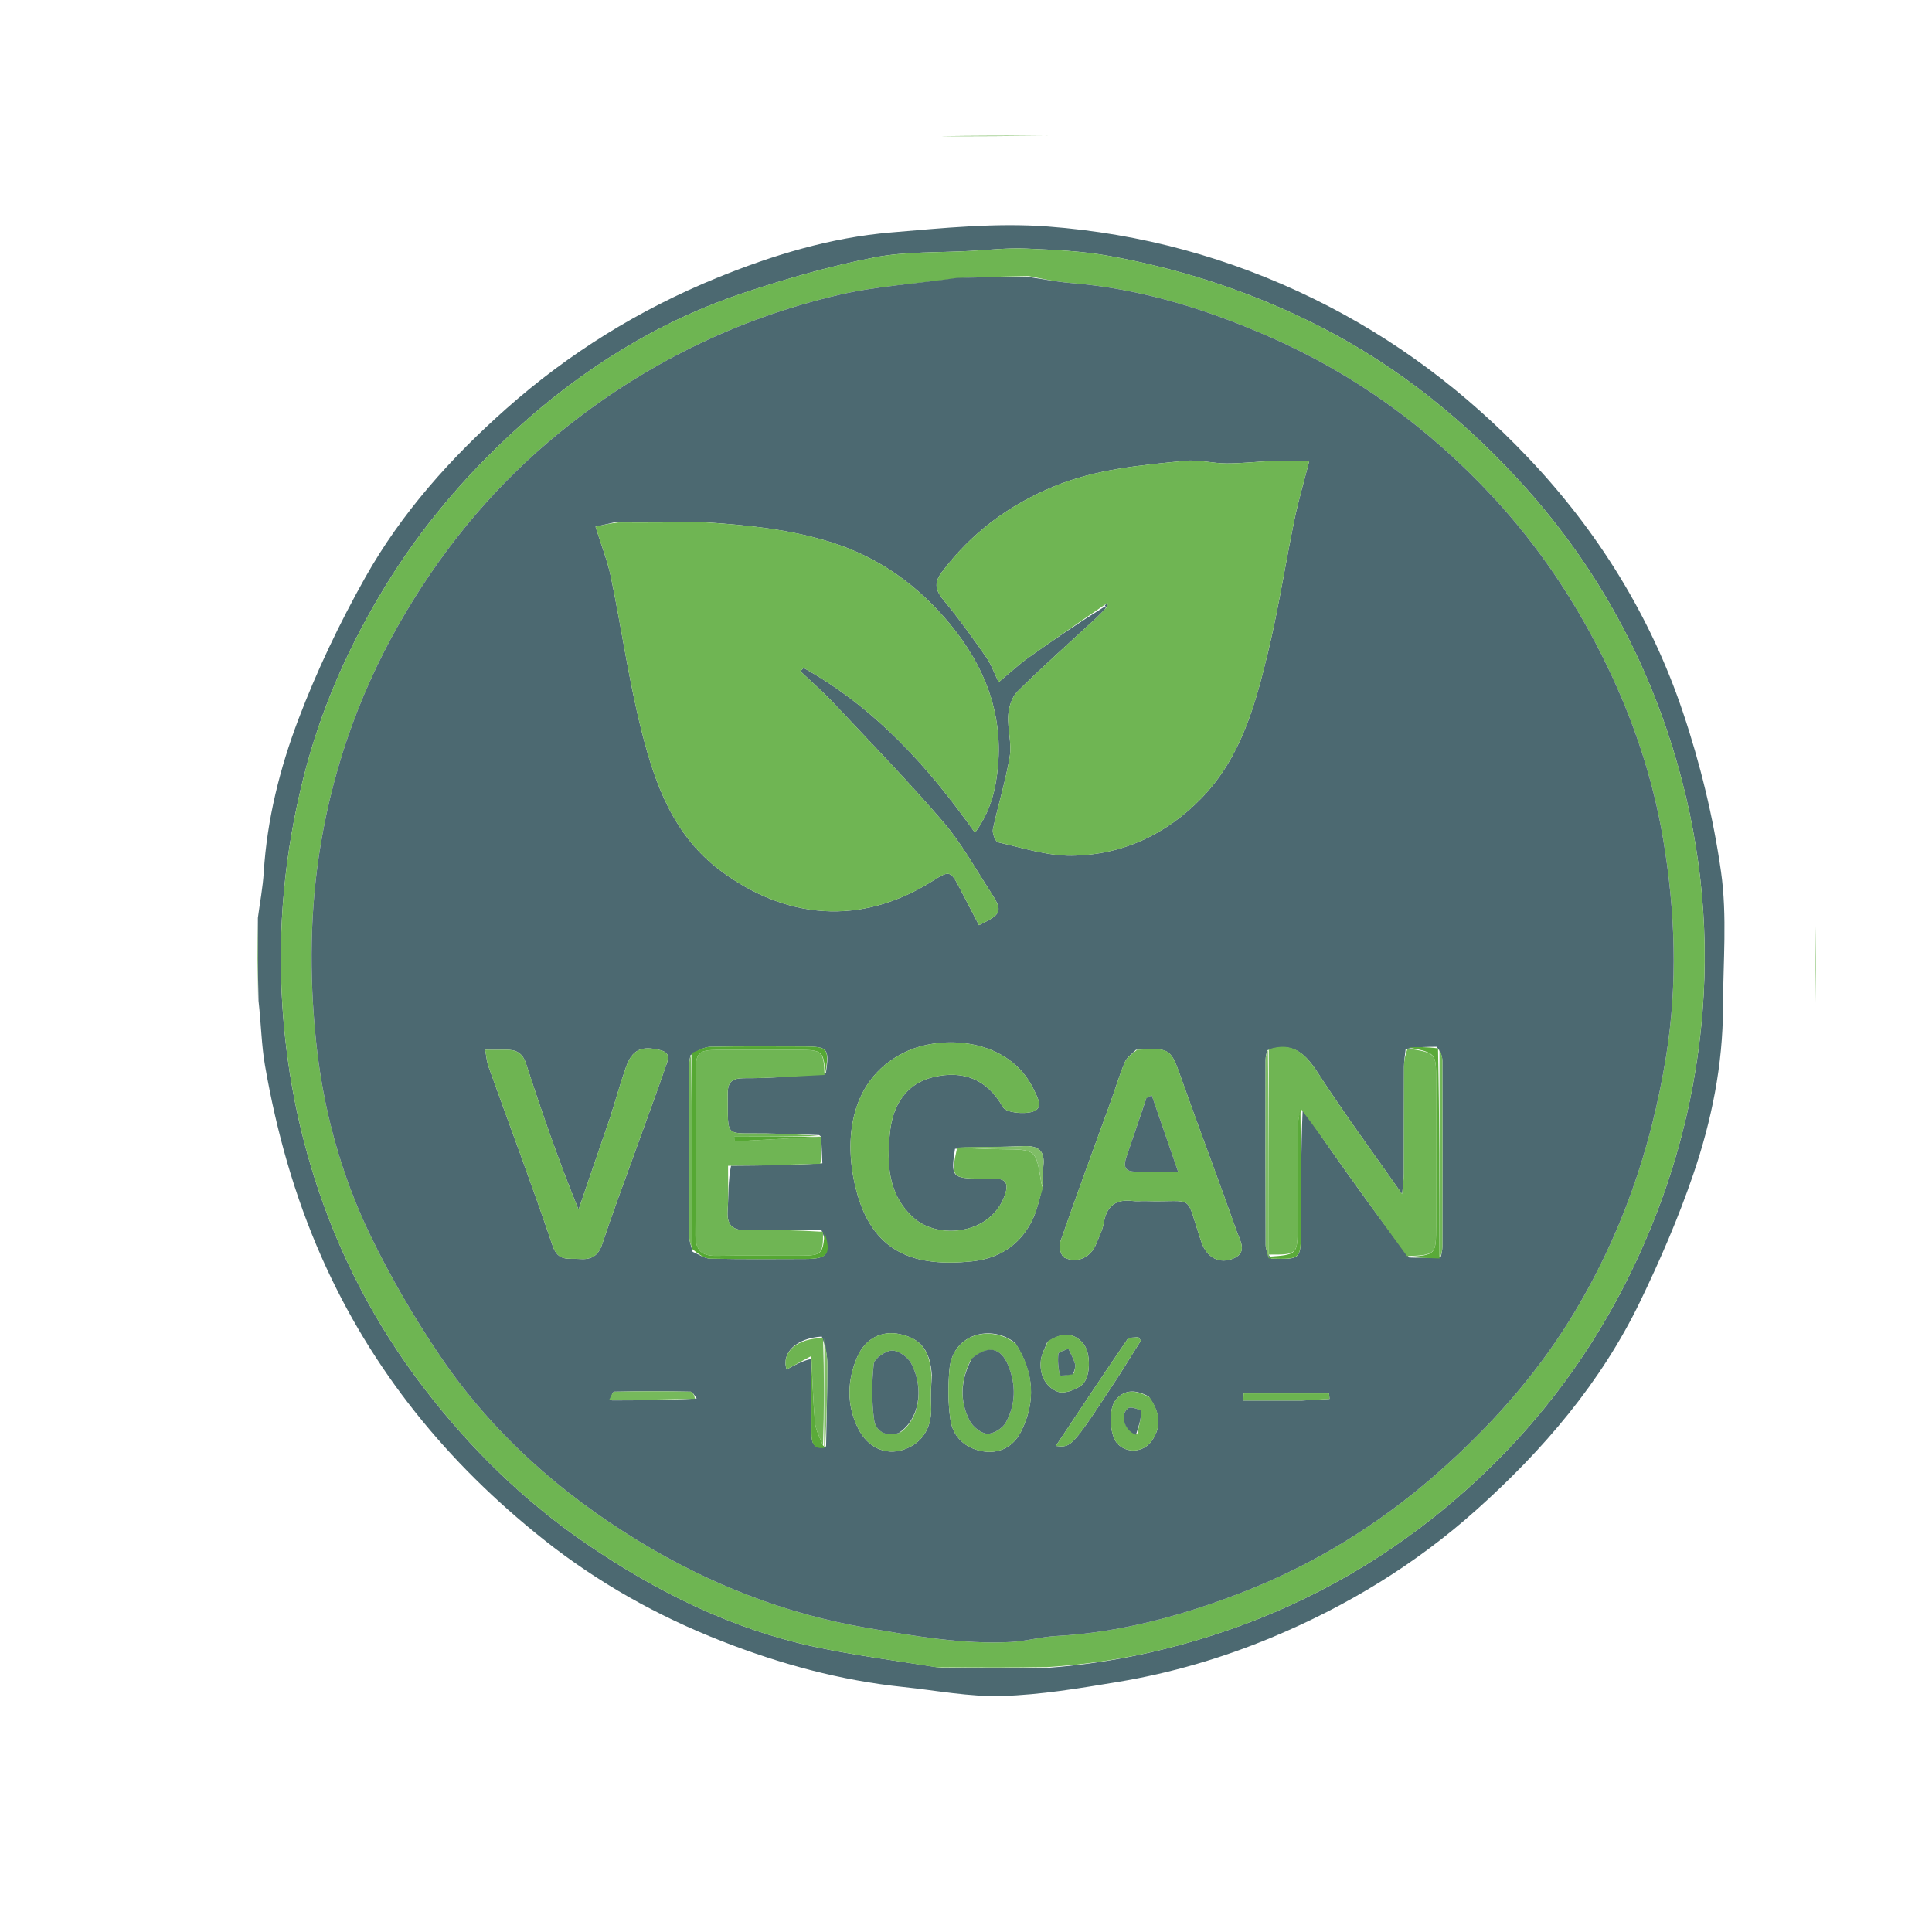 <svg version="1.1" id="Layer_1" xmlns="http://www.w3.org/2000/svg" xmlns:xlink="http://www.w3.org/1999/xlink" x="0px" y="0px"
	 width="100%" viewBox="0 0 600 600" enable-background="new 0 0 600 600" xml:space="preserve">
<path fill="#4C6971" opacity="0" stroke="none" 
	d="
M1,218 
	C1,145.333 1,73.167 1,1 
	C101,1 201,1 301,1 
	C401,1 501,1 601,1 
	C601,201 601,401 601,601 
	C401,601 201,601 1,601 
	C1,473.5 1,346 1,218 
M563.939,282.256 
	C563.631,278.795 563.246,275.339 563.03,271.872 
	C561.896,253.725 557.716,236.135 552.24,218.942 
	C546.236,200.089 538.075,182.054 527.691,165.144 
	C515.224,144.843 500.425,126.473 482.91,110.195 
	C463.771,92.406 442.573,77.829 419.056,66.54 
	C401.195,57.966 382.65,51.199 363.24,47.324 
	C350.94,44.869 338.356,43.833 324.98,42.079 
	C313.689,42.106 302.397,42.133 290.232,42.072 
	C284.61,42.509 278.886,42.419 273.388,43.492 
	C261.03,45.906 248.706,48.591 236.509,51.718 
	C213.975,57.496 193.176,67.414 173.335,79.396 
	C152.247,92.131 133.792,108.12 117.324,126.311 
	C101.996,143.242 89.051,161.929 78.957,182.498 
	C70.893,198.932 63.726,215.751 60.032,233.744 
	C56.938,248.819 53.226,263.979 52.371,279.246 
	C51.317,298.077 51.483,316.999 54.575,335.949 
	C57.97,356.747 63.371,376.812 71.236,396.18 
	C80.218,418.299 92.632,438.489 107.475,457.282 
	C133.088,489.712 164.79,514.291 202.195,531.437 
	C232.228,545.205 263.972,552.592 296.996,553.946 
	C317.132,554.771 337.248,553.562 357.015,549.653 
	C378.065,545.491 398.453,538.947 417.845,529.58 
	C449.828,514.133 477.744,493.361 501.126,466.503 
	C517.469,447.729 530.86,427.128 541.318,404.551 
	C550.655,384.392 557.009,363.305 560.772,341.486 
	C562.457,331.719 562.856,321.73 563.935,311.007 
	C563.903,301.727 563.871,292.447 563.939,282.256 
z"/>
<path fill="#6FB553" opacity="0" stroke="none" 
	d="
M325.9,42.16 
	C338.356,43.833 350.94,44.869 363.24,47.324 
	C382.65,51.199 401.195,57.966 419.056,66.54 
	C442.573,77.829 463.771,92.406 482.91,110.195 
	C500.425,126.473 515.224,144.843 527.691,165.144 
	C538.075,182.054 546.236,200.089 552.24,218.942 
	C557.716,236.135 561.896,253.725 563.03,271.872 
	C563.246,275.339 563.631,278.795 563.749,283.083 
	C563.652,293.221 563.745,302.532 563.838,311.842 
	C562.856,321.73 562.457,331.719 560.772,341.486 
	C557.009,363.305 550.655,384.392 541.318,404.551 
	C530.86,427.128 517.469,447.729 501.126,466.503 
	C477.744,493.361 449.828,514.133 417.845,529.58 
	C398.453,538.947 378.065,545.491 357.015,549.653 
	C337.248,553.562 317.132,554.771 296.996,553.946 
	C263.972,552.592 232.228,545.205 202.195,531.437 
	C164.79,514.291 133.088,489.712 107.475,457.282 
	C92.632,438.489 80.218,418.299 71.236,396.18 
	C63.371,376.812 57.97,356.747 54.575,335.949 
	C51.483,316.999 51.317,298.077 52.371,279.246 
	C53.226,263.979 56.938,248.819 60.032,233.744 
	C63.726,215.751 70.893,198.932 78.957,182.498 
	C89.051,161.929 101.996,143.242 117.324,126.311 
	C133.792,108.12 152.247,92.131 173.335,79.396 
	C193.176,67.414 213.975,57.496 236.509,51.718 
	C248.706,48.591 261.03,45.906 273.388,43.492 
	C278.886,42.419 284.61,42.509 291.048,42.25 
	C303.209,42.339 314.554,42.249 325.9,42.16 
M79.728,285.503 
	C79.845,293.977 79.961,302.451 80.539,311.609 
	C81.1,318.055 81.2,324.58 82.304,330.931 
	C85.864,351.4 91.406,371.267 99.846,390.377 
	C115.372,425.532 138.874,454.299 168.748,478.054 
	C185.587,491.445 204.174,501.872 224.252,509.71 
	C242.432,516.808 261.077,521.89 280.513,523.908 
	C290.735,524.97 300.996,527.003 311.183,526.701 
	C323.227,526.343 335.271,524.31 347.203,522.329 
	C363.598,519.607 379.505,514.956 394.881,508.557 
	C418.236,498.837 439.573,485.841 458.431,468.972 
	C479.236,450.362 497.219,429.37 509.421,404.065 
	C515.593,391.264 521.279,378.125 525.863,364.688 
	C531.551,348.014 535.055,330.72 535.085,312.944 
	C535.109,298.844 536.438,284.53 534.471,270.698 
	C532.082,253.888 528.012,237.089 522.582,220.99 
	C512.537,191.214 496.176,164.869 474.466,142.026 
	C455.197,121.75 433.262,105.18 407.996,92.8 
	C381.824,79.977 354.202,72.52 325.437,70.352 
	C309.322,69.138 292.902,70.824 276.703,72.19 
	C257.923,73.774 239.921,79.234 222.537,86.339 
	C198.534,96.148 176.727,109.635 157.272,126.884 
	C139.999,142.197 124.695,159.282 113.398,179.387 
	C105.459,193.517 98.398,208.309 92.654,223.454 
	C86.91,238.598 82.936,254.458 81.915,270.85 
	C81.619,275.608 80.712,280.329 79.728,285.503 
z"/>
<path fill="#5AAA39" opacity="1" stroke="none" 
	d="
M563.887,311.425 
	C563.745,302.532 563.652,293.221 563.699,283.539 
	C563.871,292.447 563.903,301.727 563.887,311.425 
z"/>
<path fill="#5FAD40" opacity="1" stroke="none" 
	d="
M325.44,42.119 
	C314.554,42.249 303.209,42.339 291.484,42.294 
	C302.397,42.133 313.689,42.106 325.44,42.119 
z"/>
<path fill="#4C6971" opacity="1" stroke="none" 
	d="
M80.086,285.066 
	C80.712,280.329 81.619,275.608 81.915,270.85 
	C82.936,254.458 86.91,238.598 92.654,223.454 
	C98.398,208.309 105.459,193.517 113.398,179.387 
	C124.695,159.282 139.999,142.197 157.272,126.884 
	C176.727,109.635 198.534,96.148 222.537,86.339 
	C239.921,79.234 257.923,73.774 276.703,72.19 
	C292.902,70.824 309.322,69.138 325.437,70.352 
	C354.202,72.52 381.824,79.977 407.996,92.8 
	C433.262,105.18 455.197,121.75 474.466,142.026 
	C496.176,164.869 512.537,191.214 522.582,220.99 
	C528.012,237.089 532.082,253.888 534.471,270.698 
	C536.438,284.53 535.109,298.844 535.085,312.944 
	C535.055,330.72 531.551,348.014 525.863,364.688 
	C521.279,378.125 515.593,391.264 509.421,404.065 
	C497.219,429.37 479.236,450.362 458.431,468.972 
	C439.573,485.841 418.236,498.837 394.881,508.557 
	C379.505,514.956 363.598,519.607 347.203,522.329 
	C335.271,524.31 323.227,526.343 311.183,526.701 
	C300.996,527.003 290.735,524.97 280.513,523.908 
	C261.077,521.89 242.432,516.808 224.252,509.71 
	C204.174,501.872 185.587,491.445 168.748,478.054 
	C138.874,454.299 115.372,425.532 99.846,390.377 
	C91.406,371.267 85.864,351.4 82.304,330.931 
	C81.2,324.58 81.1,318.055 80.289,310.804 
	C80.054,301.688 80.07,293.377 80.086,285.066 
M325.772,517.927 
	C342.71,516.67 359.179,513.343 375.426,508.231 
	C402.94,499.573 427.718,485.968 449.7,467.575 
	C479.299,442.81 500.927,412.248 514.76,376.013 
	C522.415,355.959 527.061,335.292 528.737,314.138 
	C530.931,286.443 527.736,258.998 519.494,232.41 
	C510.24,202.563 495.284,175.679 474.517,152.282 
	C456.044,131.469 434.753,114.089 409.813,101.361 
	C389.102,90.792 367.259,83.607 344.46,79.477 
	C336.016,77.947 327.324,77.574 318.723,77.203 
	C312.998,76.955 307.23,77.6 301.486,77.923 
	C291.45,78.488 281.21,78.053 271.434,79.969 
	C257.82,82.635 244.362,86.499 231.181,90.885 
	C204.35,99.814 180.8,114.593 159.98,133.601 
	C144.577,147.665 131.135,163.468 120.138,181.279 
	C108.542,200.058 99.643,220.071 94.264,241.424 
	C88.402,264.692 86.125,288.296 87.704,312.477 
	C88.896,330.727 92.171,348.409 97.609,365.622 
	C105.105,389.342 116.48,411.262 131.686,431.1 
	C146.042,449.828 162.701,466.154 182.187,479.474 
	C203.872,494.298 227.137,505.877 252.968,511.426 
	C265.556,514.13 278.379,515.737 291.964,517.922 
	C302.943,517.894 313.922,517.867 325.772,517.927 
z"/>
<path fill="#5AAA39" opacity="1" stroke="none" 
	d="
M79.907,285.285 
	C80.07,293.377 80.054,301.688 80.057,310.462 
	C79.961,302.451 79.845,293.977 79.907,285.285 
z"/>
<path fill="#6EB552" opacity="1" stroke="none" 
	d="
M291.096,517.84 
	C278.379,515.737 265.556,514.13 252.968,511.426 
	C227.137,505.877 203.872,494.298 182.187,479.474 
	C162.701,466.154 146.042,449.828 131.686,431.1 
	C116.48,411.262 105.105,389.342 97.609,365.622 
	C92.171,348.409 88.896,330.727 87.704,312.477 
	C86.125,288.296 88.402,264.692 94.264,241.424 
	C99.643,220.071 108.542,200.058 120.138,181.279 
	C131.135,163.468 144.577,147.665 159.98,133.601 
	C180.8,114.593 204.35,99.814 231.181,90.885 
	C244.362,86.499 257.82,82.635 271.434,79.969 
	C281.21,78.053 291.45,78.488 301.486,77.923 
	C307.23,77.6 312.998,76.955 318.723,77.203 
	C327.324,77.574 336.016,77.947 344.46,79.477 
	C367.259,83.607 389.102,90.792 409.813,101.361 
	C434.753,114.089 456.044,131.469 474.517,152.282 
	C495.284,175.679 510.24,202.563 519.494,232.41 
	C527.736,258.998 530.931,286.443 528.737,314.138 
	C527.061,335.292 522.415,355.959 514.76,376.013 
	C500.927,412.248 479.299,442.81 449.7,467.575 
	C427.718,485.968 402.94,499.573 375.426,508.231 
	C359.179,513.343 342.71,516.67 324.956,517.751 
	C313.125,517.664 302.111,517.752 291.096,517.84 
M319.514,85.737 
	C312.024,85.86 304.533,85.984 296.349,86.554 
	C284.364,88.173 272.156,88.843 260.436,91.595 
	C228.49,99.099 199.735,113.304 174.11,134.085 
	C154.598,149.91 138.764,168.74 126.034,190.143 
	C112.772,212.439 103.908,236.44 99.604,262.203 
	C96.228,282.413 96.051,302.602 98.097,322.811 
	C100.234,343.914 105.711,364.362 114.915,383.449 
	C121.227,396.537 128.624,409.24 136.783,421.27 
	C152.868,444.987 173.968,463.741 198.363,478.598 
	C220.21,491.902 243.734,501.181 269.074,505.523 
	C283.915,508.066 298.757,510.719 313.902,509.943 
	C318.632,509.701 323.304,508.328 328.036,508.071 
	C347.816,506.998 366.687,501.864 385.001,494.836 
	C407.824,486.077 428.399,473.396 446.763,457.165 
	C462.553,443.208 476.522,427.697 487.623,409.738 
	C503.187,384.559 512.713,357.288 517.423,328.001 
	C521.067,305.34 520.259,282.94 516.502,260.613 
	C513.359,241.929 507.39,223.982 499.109,206.83 
	C489.794,187.535 478.068,169.854 463.522,154.201 
	C443.745,132.92 420.629,116.096 393.895,104.448 
	C374.309,95.914 354.123,89.62 332.68,87.907 
	C328.417,87.566 324.195,86.717 319.514,85.737 
z"/>
<path fill="#61AE42" opacity="1" stroke="none" 
	d="
M291.53,517.881 
	C302.111,517.752 313.125,517.664 324.52,517.707 
	C313.922,517.867 302.943,517.894 291.53,517.881 
z"/>
<path fill="#4C6971" opacity="1" stroke="none" 
	d="
M319.954,86.102 
	C324.195,86.717 328.417,87.566 332.68,87.907 
	C354.123,89.62 374.309,95.914 393.895,104.448 
	C420.629,116.096 443.745,132.92 463.522,154.201 
	C478.068,169.854 489.794,187.535 499.109,206.83 
	C507.39,223.982 513.359,241.929 516.502,260.613 
	C520.259,282.94 521.067,305.34 517.423,328.001 
	C512.713,357.288 503.187,384.559 487.623,409.738 
	C476.522,427.697 462.553,443.208 446.763,457.165 
	C428.399,473.396 407.824,486.077 385.001,494.836 
	C366.687,501.864 347.816,506.998 328.036,508.071 
	C323.304,508.328 318.632,509.701 313.902,509.943 
	C298.757,510.719 283.915,508.066 269.074,505.523 
	C243.734,501.181 220.21,491.902 198.363,478.598 
	C173.968,463.741 152.868,444.987 136.783,421.27 
	C128.624,409.24 121.227,396.537 114.915,383.449 
	C105.711,364.362 100.234,343.914 98.097,322.811 
	C96.051,302.602 96.228,282.413 99.604,262.203 
	C103.908,236.44 112.772,212.439 126.034,190.143 
	C138.764,168.74 154.598,149.91 174.11,134.085 
	C199.735,113.304 228.49,99.099 260.436,91.595 
	C272.156,88.843 284.364,88.173 297.162,86.303 
	C305.301,86.069 312.627,86.085 319.954,86.102 
M256.545,449.188 
	C256.697,440.751 256.944,432.313 256.948,423.875 
	C256.949,420.97 256.343,418.064 255.213,415.09 
	C247.508,415.531 242.563,419.989 244.292,425.307 
	C246.88,423.894 249.421,422.507 251.98,422.038 
	C251.995,429.75 252.028,437.463 252.016,445.175 
	C252.012,447.939 252.51,450.178 256.545,449.188 
M216.367,434.312 
	C215.74,433.575 215.126,432.21 214.486,432.197 
	C206.587,432.043 198.682,432.03 190.784,432.198 
	C190.213,432.211 189.679,433.918 190.044,434.918 
	C198.691,434.891 207.339,434.865 216.367,434.312 
M394.886,390.919 
	C403.984,391.124 403.988,391.124 403.997,382.095 
	C404.01,369.443 404.017,356.791 404.56,344.522 
	C408.994,350.893 413.371,357.305 417.875,363.626 
	C424.186,372.485 430.59,381.277 437.642,390.536 
	C440.78,390.634 443.919,390.732 447.526,390.174 
	C447.674,389.194 447.948,388.214 447.949,387.234 
	C447.98,367.973 447.998,348.712 447.943,329.451 
	C447.939,328.023 447.364,326.596 446.145,325.083 
	C443.112,325.108 440.08,325.134 436.535,325.796 
	C436.354,327.6 436.023,329.403 436.015,331.207 
	C435.965,342.325 436.005,353.443 435.967,364.561 
	C435.961,366.195 435.702,367.828 435.439,370.851 
	C426.073,357.472 417.322,345.642 409.357,333.305 
	C405.478,327.298 401.595,323.319 393.509,326.193 
	C393.342,327.164 393.032,328.134 393.031,329.105 
	C393.003,348.261 392.991,367.417 393.054,386.574 
	C393.059,387.995 393.663,389.414 394.886,390.919 
M214.439,327.697 
	C214.309,328.51 214.067,329.323 214.066,330.137 
	C214.038,348.16 214.019,366.183 214.065,384.206 
	C214.068,385.474 214.593,386.741 215.097,388.762 
	C216.929,389.505 218.748,390.849 220.596,390.89 
	C230.404,391.106 240.22,391.02 250.032,390.99 
	C257.218,390.968 258.196,389.504 255.124,382.087 
	C247.534,382.056 239.937,381.828 232.355,382.068 
	C227.759,382.213 225.632,380.784 225.972,375.904 
	C226.292,371.305 226.084,366.668 227.03,362.024 
	C236.306,361.962 245.583,361.901 255.391,361.281 
	C255.277,358.516 255.163,355.751 255.009,353.019 
	C255.009,353.019 255.066,353.011 254.384,352.512 
	C248.907,352.339 243.431,352.104 237.953,352.005 
	C224.708,351.766 226.188,353.819 225.993,339.923 
	C225.939,336.064 227.221,334.822 231.245,334.841 
	C239.518,334.881 247.794,334.206 256.511,333.199 
	C257.573,325.607 257.125,325.027 249.847,325.008 
	C240.095,324.982 230.34,324.9 220.592,325.097 
	C218.673,325.135 216.779,326.331 214.439,327.697 
M296.585,356.769 
	C295.219,365.398 295.714,365.995 304.241,366.029 
	C305.74,366.034 307.24,366.08 308.738,366.058 
	C312.559,366.001 313.263,367.74 312.062,371.15 
	C307.667,383.629 291.283,384.925 283.849,378.302 
	C275.661,371.008 275.38,361.429 276.384,351.651 
	C277.252,343.196 281.448,336.452 289.952,334.47 
	C298.9,332.385 306.446,334.922 311.452,343.818 
	C312.445,345.584 317.945,346.105 320.754,345.231 
	C324.208,344.155 322.16,340.732 321.079,338.438 
	C313.493,322.347 292.521,321.095 280.825,326.86 
	C262.886,335.703 261.918,356.052 266.333,371.139 
	C271.731,389.586 284.79,393.469 301.782,391.735 
	C310.202,390.876 316.866,386.636 320.633,378.824 
	C322.123,375.735 322.805,372.257 323.932,368.037 
	C323.953,366.063 323.808,364.07 324.027,362.118 
	C324.564,357.33 322.475,355.721 317.797,355.943 
	C310.901,356.269 303.981,356.103 296.585,356.769 
M343.274,188.257 
	C343.274,188.257 343.624,188.591 343.217,189.119 
	C342.283,190.067 341.384,191.053 340.408,191.956 
	C332.243,199.514 323.921,206.912 316.001,214.717 
	C314.264,216.428 313.285,219.533 313.118,222.072 
	C312.839,226.335 314.264,230.787 313.584,234.931 
	C312.335,242.544 309.961,249.967 308.358,257.533 
	C308.095,258.775 309.135,261.405 309.977,261.594 
	C317.526,263.291 325.18,265.822 332.776,265.737 
	C348.468,265.563 362.098,259.219 373.099,247.908 
	C385.423,235.237 389.89,218.772 393.848,202.32 
	C397.098,188.809 399.192,175.024 402,161.402 
	C403.214,155.507 404.933,149.715 406.623,143.093 
	C402.413,143.093 399.128,142.985 395.852,143.118 
	C390.883,143.32 385.92,143.918 380.954,143.919 
	C376.657,143.92 372.296,142.692 368.073,143.108 
	C354.228,144.474 340.297,145.694 327.23,151.097 
	C313.286,156.863 301.605,165.547 292.479,177.694 
	C289.777,181.29 290.699,183.589 293.287,186.696 
	C297.936,192.278 302.155,198.232 306.329,204.188 
	C307.851,206.36 308.733,208.98 310.132,211.858 
	C313.702,208.895 316.367,206.389 319.321,204.288 
	C327.125,198.736 335.055,193.36 343.274,188.257 
M217,162.072 
	C208.697,162.099 200.395,162.125 191.334,162.116 
	C189.294,162.577 187.254,163.037 184.936,163.561 
	C186.678,169.165 188.666,174.116 189.732,179.257 
	C193.027,195.149 195.271,211.291 199.242,227.002 
	C203.404,243.471 209.109,259.422 223.714,270.355 
	C243.884,285.454 267.248,287.73 289.626,273.592 
	C294.894,270.264 295.201,270.287 298.211,276.142 
	C300.137,279.887 302.096,283.616 304.026,287.324 
	C311.177,283.843 311.515,282.991 307.684,277.088 
	C302.898,269.713 298.602,261.881 292.917,255.258 
	C282.03,242.574 270.358,230.561 258.909,218.367 
	C255.642,214.888 252.02,211.743 248.56,208.445 
	C248.898,208.109 249.237,207.773 249.575,207.437 
	C271.564,219.701 288.13,237.845 302.778,258.611 
	C307.752,251.879 309.307,244.94 309.939,237.838 
	C311.44,220.982 305.442,206.386 294.95,193.711 
	C285.271,182.017 273.353,173.3 258.565,168.552 
	C245.283,164.288 231.671,163.006 217,162.072 
M352.785,326.029 
	C351.613,327.272 349.984,328.32 349.358,329.795 
	C347.679,333.748 346.466,337.897 345.002,341.944 
	C339.7,356.606 334.3,371.234 329.173,385.957 
	C328.725,387.244 329.542,390.088 330.554,390.572 
	C334.589,392.499 338.779,390.468 340.423,386.321 
	C341.28,384.161 342.41,382.028 342.792,379.777 
	C343.683,374.524 346.522,372.304 351.784,372.979 
	C353.094,373.147 354.446,372.967 355.777,373.007 
	C371.698,373.481 367.758,370.069 373.137,385.808 
	C374.739,390.496 378.707,392.809 383.308,390.716 
	C387.463,388.825 385.069,385.181 384.134,382.541 
	C378.542,366.749 372.611,351.077 366.996,335.294 
	C363.507,325.489 363.667,325.432 352.785,326.029 
M189.516,346.919 
	C186.234,356.501 182.952,366.082 179.67,375.663 
	C173.478,360.44 168.279,345.445 163.375,330.355 
	C162.271,326.959 160.284,325.95 157.137,326.013 
	C155.167,326.053 153.195,326.021 150.661,326.021 
	C151.056,328.069 151.159,329.703 151.691,331.184 
	C158.351,349.751 165.308,368.216 171.624,386.898 
	C173.316,391.9 176.597,390.724 179.866,390.991 
	C183.407,391.281 185.737,390.215 186.997,386.424 
	C190.285,376.528 193.959,366.761 197.493,356.947 
	C200.58,348.37 203.74,339.818 206.74,331.211 
	C207.407,329.299 208.527,326.989 205.064,326.133 
	C199.202,324.683 196.338,325.917 194.386,331.46 
	C192.681,336.302 191.307,341.26 189.516,346.919 
M315.314,417.126 
	C308.072,411.156 295.847,414.059 294.855,425.298 
	C294.397,430.487 294.402,435.842 295.167,440.978 
	C295.966,446.336 299.844,449.802 305.18,450.713 
	C310.461,451.615 314.799,449.196 317.131,444.516 
	C321.647,435.456 321.26,426.399 315.314,417.126 
M289.39,427.171 
	C288.889,419.449 286.044,415.753 279.511,414.336 
	C274.008,413.143 268.782,415.485 266.186,421.516 
	C263.066,428.764 262.879,436.464 266.522,443.663 
	C269.573,449.692 275.109,451.993 280.483,450.237 
	C286.515,448.266 289.572,443.254 289.156,436.364 
	C288.987,433.56 289.179,430.734 289.39,427.171 
M347.573,427.082 
	C349.818,423.504 352.063,419.926 354.308,416.348 
	C354.037,415.984 353.766,415.621 353.495,415.257 
	C352.345,415.461 350.595,415.254 350.132,415.93 
	C342.727,426.745 335.486,437.673 327.895,449.043 
	C332.805,449.625 332.805,449.625 347.573,427.082 
M325.231,416.821 
	C324.546,418.678 323.478,420.49 323.252,422.401 
	C322.737,426.758 324.552,430.668 328.463,432.2 
	C330.434,432.972 333.964,431.679 335.901,430.176 
	C338.829,427.901 338.859,420.082 336.365,417.191 
	C333.232,413.559 329.496,413.896 325.231,416.821 
M356.719,433.687 
	C353.022,431.695 349.334,431.215 346.445,434.841 
	C344.17,437.696 344.641,445.506 346.839,448.119 
	C349.645,451.454 354.982,451.197 357.6,447.587 
	C360.888,443.054 360.244,438.603 356.719,433.687 
M404.404,434.956 
	C407.236,434.791 410.068,434.627 412.901,434.463 
	C412.848,433.887 412.796,433.311 412.744,432.735 
	C403.9,432.735 395.056,432.735 386.211,432.735 
	C386.187,433.475 386.163,434.215 386.138,434.956 
	C391.903,434.956 397.669,434.956 404.404,434.956 
z"/>
<path fill="#5FAD40" opacity="1" stroke="none" 
	d="
M319.734,85.92 
	C312.627,86.085 305.301,86.069 297.508,86.08 
	C304.533,85.984 312.024,85.86 319.734,85.92 
z"/>
<path fill="#6FB553" opacity="1" stroke="none" 
	d="
M217.925,162.152 
	C231.671,163.006 245.283,164.288 258.565,168.552 
	C273.353,173.3 285.271,182.017 294.95,193.711 
	C305.442,206.386 311.44,220.982 309.939,237.838 
	C309.307,244.94 307.752,251.879 302.778,258.611 
	C288.13,237.845 271.564,219.701 249.575,207.437 
	C249.237,207.773 248.898,208.109 248.56,208.445 
	C252.02,211.743 255.642,214.888 258.909,218.367 
	C270.358,230.561 282.03,242.574 292.917,255.258 
	C298.602,261.881 302.898,269.713 307.684,277.088 
	C311.515,282.991 311.177,283.843 304.026,287.324 
	C302.096,283.616 300.137,279.887 298.211,276.142 
	C295.201,270.287 294.894,270.264 289.626,273.592 
	C267.248,287.73 243.884,285.454 223.714,270.355 
	C209.109,259.422 203.404,243.471 199.242,227.002 
	C195.271,211.291 193.027,195.149 189.732,179.257 
	C188.666,174.116 186.678,169.165 184.936,163.561 
	C187.254,163.037 189.294,162.577 192.1,162.252 
	C201.219,162.309 209.572,162.231 217.925,162.152 
M246.158,205.728 
	C246.089,205.726 246.019,205.725 246.158,205.728 
z"/>
<path fill="#6FB553" opacity="1" stroke="none" 
	d="
M342.935,187.913 
	C335.055,193.36 327.125,198.736 319.321,204.288 
	C316.367,206.389 313.702,208.895 310.132,211.858 
	C308.733,208.98 307.851,206.36 306.329,204.188 
	C302.155,198.232 297.936,192.278 293.287,186.696 
	C290.699,183.589 289.777,181.29 292.479,177.694 
	C301.605,165.547 313.286,156.863 327.23,151.097 
	C340.297,145.694 354.228,144.474 368.073,143.108 
	C372.296,142.692 376.657,143.92 380.954,143.919 
	C385.92,143.918 390.883,143.32 395.852,143.118 
	C399.128,142.985 402.413,143.093 406.623,143.093 
	C404.933,149.715 403.214,155.507 402,161.402 
	C399.192,175.024 397.098,188.809 393.848,202.32 
	C389.89,218.772 385.423,235.237 373.099,247.908 
	C362.098,259.219 348.468,265.563 332.776,265.737 
	C325.18,265.822 317.526,263.291 309.977,261.594 
	C309.135,261.405 308.095,258.775 308.358,257.533 
	C309.961,249.967 312.335,242.544 313.584,234.931 
	C314.264,230.787 312.839,226.335 313.118,222.072 
	C313.285,219.533 314.264,216.428 316.001,214.717 
	C323.921,206.912 332.243,199.514 340.408,191.956 
	C341.384,191.053 342.283,190.067 343.544,188.759 
	C343.935,188.047 343.998,187.693 344.062,187.34 
	C343.686,187.531 343.31,187.722 342.935,187.913 
M346.854,185.706 
	C346.913,185.599 346.972,185.491 347.031,185.384 
	C346.941,185.431 346.851,185.477 346.854,185.706 
z"/>
<path fill="#6EB452" opacity="1" stroke="none" 
	d="
M323.854,368.956 
	C322.805,372.257 322.123,375.735 320.633,378.824 
	C316.866,386.636 310.202,390.876 301.782,391.735 
	C284.79,393.469 271.731,389.586 266.333,371.139 
	C261.918,356.052 262.886,335.703 280.825,326.86 
	C292.521,321.095 313.493,322.347 321.079,338.438 
	C322.16,340.732 324.208,344.155 320.754,345.231 
	C317.945,346.105 312.445,345.584 311.452,343.818 
	C306.446,334.922 298.9,332.385 289.952,334.47 
	C281.448,336.452 277.252,343.196 276.384,351.651 
	C275.38,361.429 275.661,371.008 283.849,378.302 
	C291.283,384.925 307.667,383.629 312.062,371.15 
	C313.263,367.74 312.559,366.001 308.738,366.058 
	C307.24,366.08 305.74,366.034 304.241,366.029 
	C295.714,365.995 295.219,365.398 297.218,356.571 
	C302.3,356.558 306.748,356.872 311.199,356.906 
	C321.724,356.988 321.72,356.935 323.334,367.044 
	C323.438,367.692 323.678,368.319 323.854,368.956 
z"/>
<path fill="#6FB553" opacity="1" stroke="none" 
	d="
M394.025,325.881 
	C401.595,323.319 405.478,327.298 409.357,333.305 
	C417.322,345.642 426.073,357.472 435.439,370.851 
	C435.702,367.828 435.961,366.195 435.967,364.561 
	C436.005,353.443 435.965,342.325 436.015,331.207 
	C436.023,329.403 436.354,327.6 437.153,325.618 
	C445.987,326.985 445.999,326.985 446.005,335.686 
	C446.015,350.644 446.017,365.602 446.004,380.56 
	C445.996,389.69 445.913,389.761 436.955,390.097 
	C430.59,381.277 424.186,372.485 417.875,363.626 
	C413.371,357.305 408.994,350.893 404.122,344.543 
	C403.459,346.355 403.052,348.146 403.041,349.94 
	C402.978,360.254 403.021,370.57 403.003,380.885 
	C402.987,389.582 402.89,389.667 394.086,389.626 
	C394.057,368.061 394.041,346.971 394.025,325.881 
z"/>
<path fill="#6EB552" opacity="1" stroke="none" 
	d="
M353.147,326.012 
	C363.667,325.432 363.507,325.489 366.996,335.294 
	C372.611,351.077 378.542,366.749 384.134,382.541 
	C385.069,385.181 387.463,388.825 383.308,390.716 
	C378.707,392.809 374.739,390.496 373.137,385.808 
	C367.758,370.069 371.698,373.481 355.777,373.007 
	C354.446,372.967 353.094,373.147 351.784,372.979 
	C346.522,372.304 343.683,374.524 342.792,379.777 
	C342.41,382.028 341.28,384.161 340.423,386.321 
	C338.779,390.468 334.589,392.499 330.554,390.572 
	C329.542,390.088 328.725,387.244 329.173,385.957 
	C334.3,371.234 339.7,356.606 345.002,341.944 
	C346.466,337.897 347.679,333.748 349.358,329.795 
	C349.984,328.32 351.613,327.272 353.147,326.012 
M355.901,341.347 
	C353.891,347.297 351.91,353.257 349.857,359.192 
	C349.031,361.581 348.909,363.686 352.123,363.838 
	C356.211,364.032 360.316,363.885 365.866,363.885 
	C362.91,355.317 360.303,347.763 357.697,340.209 
	C357.174,340.41 356.652,340.611 355.901,341.347 
z"/>
<path fill="#6EB452" opacity="1" stroke="none" 
	d="
M189.651,346.543 
	C191.307,341.26 192.681,336.302 194.386,331.46 
	C196.338,325.917 199.202,324.683 205.064,326.133 
	C208.527,326.989 207.407,329.299 206.74,331.211 
	C203.74,339.818 200.58,348.37 197.493,356.947 
	C193.959,366.761 190.285,376.528 186.997,386.424 
	C185.737,390.215 183.407,391.281 179.866,390.991 
	C176.597,390.724 173.316,391.9 171.624,386.898 
	C165.308,368.216 158.351,349.751 151.691,331.184 
	C151.159,329.703 151.056,328.069 150.661,326.021 
	C153.195,326.021 155.167,326.053 157.137,326.013 
	C160.284,325.95 162.271,326.959 163.375,330.355 
	C168.279,345.445 173.478,360.44 179.67,375.663 
	C182.952,366.082 186.234,356.501 189.651,346.543 
z"/>
<path fill="#6FB554" opacity="1" stroke="none" 
	d="
M226.109,362.048 
	C226.084,366.668 226.292,371.305 225.972,375.904 
	C225.632,380.784 227.759,382.213 232.355,382.068 
	C239.937,381.828 247.534,382.056 255.589,382.548 
	C255.671,389.326 255.152,389.914 249.047,389.959 
	C240.223,390.024 231.397,389.851 222.576,390.022 
	C217.93,390.113 215.945,388.304 215.981,383.561 
	C216.11,366.58 215.987,349.597 216.053,332.615 
	C216.074,326.916 216.983,326.093 222.908,326.043 
	C231.399,325.971 239.891,325.986 248.381,326.03 
	C255.38,326.065 255.815,326.549 256.068,333.826 
	C247.794,334.206 239.518,334.881 231.245,334.841 
	C227.221,334.822 225.939,336.064 225.993,339.923 
	C226.188,353.819 224.708,351.766 237.953,352.005 
	C243.431,352.104 248.907,352.339 254.251,352.761 
	C245.419,353.011 236.721,353.011 228.022,353.011 
	C228.036,353.492 228.05,353.974 228.064,354.455 
	C237.06,353.965 246.055,353.475 255.05,352.986 
	C255.163,355.751 255.277,358.516 254.748,361.429 
	C244.774,361.734 235.441,361.891 226.109,362.048 
z"/>
<path fill="#6DB451" opacity="1" stroke="none" 
	d="
M315.548,417.423 
	C321.26,426.399 321.647,435.456 317.131,444.516 
	C314.799,449.196 310.461,451.615 305.18,450.713 
	C299.844,449.802 295.966,446.336 295.167,440.978 
	C294.402,435.842 294.397,430.487 294.855,425.298 
	C295.847,414.059 308.072,411.156 315.548,417.423 
M301.572,422.206 
	C298.319,428.473 297.912,434.948 301.142,441.209 
	C302.112,443.09 304.663,445.149 306.593,445.257 
	C308.497,445.363 311.379,443.566 312.354,441.792 
	C315.425,436.208 315.578,430.202 313.15,424.159 
	C310.887,418.527 306.893,417.542 301.572,422.206 
z"/>
<path fill="#6EB451" opacity="1" stroke="none" 
	d="
M289.298,427.545 
	C289.179,430.734 288.987,433.56 289.156,436.364 
	C289.572,443.254 286.515,448.266 280.483,450.237 
	C275.109,451.993 269.573,449.692 266.522,443.663 
	C262.879,436.464 263.066,428.764 266.186,421.516 
	C268.782,415.485 274.008,413.143 279.511,414.336 
	C286.044,415.753 288.889,419.449 289.298,427.545 
M279.478,444.925 
	C285.369,440.974 287.174,431.49 282.995,423.43 
	C281.987,421.487 279.066,419.407 277.05,419.431 
	C275.046,419.456 271.55,421.88 271.363,423.55 
	C270.712,429.345 270.68,435.346 271.496,441.116 
	C271.934,444.204 274.892,446.407 279.478,444.925 
z"/>
<path fill="#6CB450" opacity="1" stroke="none" 
	d="
M347.369,427.382 
	C332.805,449.625 332.805,449.625 327.895,449.043 
	C335.486,437.673 342.727,426.745 350.132,415.93 
	C350.595,415.254 352.345,415.461 353.495,415.257 
	C353.766,415.621 354.037,415.984 354.308,416.348 
	C352.063,419.926 349.818,423.504 347.369,427.382 
z"/>
<path fill="#6DB450" opacity="1" stroke="none" 
	d="
M325.463,416.518 
	C329.496,413.896 333.232,413.559 336.365,417.191 
	C338.859,420.082 338.829,427.901 335.901,430.176 
	C333.964,431.679 330.434,432.972 328.463,432.2 
	C324.552,430.668 322.737,426.758 323.252,422.401 
	C323.478,420.49 324.546,418.678 325.463,416.518 
M333.53,426.474 
	C333.66,425.491 334.105,424.418 333.851,423.547 
	C333.379,421.923 332.501,420.418 331.791,418.864 
	C330.707,419.384 328.772,419.801 328.694,420.444 
	C328.427,422.632 328.681,424.927 329.135,427.098 
	C329.188,427.353 331.715,427.092 333.53,426.474 
z"/>
<path fill="#6DB451" opacity="1" stroke="none" 
	d="
M357.003,433.949 
	C360.244,438.603 360.888,443.054 357.6,447.587 
	C354.982,451.197 349.645,451.454 346.839,448.119 
	C344.641,445.506 344.17,437.696 346.445,434.841 
	C349.334,431.215 353.022,431.695 357.003,433.949 
M353.148,445.49 
	C353.662,443.076 354.313,440.672 354.491,438.233 
	C354.511,437.968 351.249,436.717 350.446,437.274 
	C347.71,439.174 349.022,444.215 353.148,445.49 
z"/>
<path fill="#55A833" opacity="1" stroke="none" 
	d="
M256.29,333.513 
	C255.815,326.549 255.38,326.065 248.381,326.03 
	C239.891,325.986 231.399,325.971 222.908,326.043 
	C216.983,326.093 216.074,326.916 216.053,332.615 
	C215.987,349.597 216.11,366.58 215.981,383.561 
	C215.945,388.304 217.93,390.113 222.576,390.022 
	C231.397,389.851 240.223,390.024 249.047,389.959 
	C255.152,389.914 255.671,389.326 256.06,382.591 
	C258.196,389.504 257.218,390.968 250.032,390.99 
	C240.22,391.02 230.404,391.106 220.596,390.89 
	C218.748,390.849 216.929,389.505 215.01,387.918 
	C214.907,367.047 214.89,347.02 214.873,326.993 
	C216.779,326.331 218.673,325.135 220.592,325.097 
	C230.34,324.9 240.095,324.982 249.847,325.008 
	C257.125,325.027 257.573,325.607 256.29,333.513 
z"/>
<path fill="#6EB451" opacity="1" stroke="none" 
	d="
M251.961,421.12 
	C249.421,422.507 246.88,423.894 244.292,425.307 
	C242.563,419.989 247.508,415.531 255.61,415.582 
	C255.978,427.073 255.949,438.071 255.598,448.9 
	C254.514,446.358 253.29,444.026 253.079,441.606 
	C252.484,434.797 252.305,427.951 251.961,421.12 
z"/>
<path fill="#6CB450" opacity="1" stroke="none" 
	d="
M403.919,434.956 
	C397.669,434.956 391.903,434.956 386.138,434.956 
	C386.163,434.215 386.187,433.475 386.211,432.735 
	C395.056,432.735 403.9,432.735 412.744,432.735 
	C412.796,433.311 412.848,433.887 412.901,434.463 
	C410.068,434.627 407.236,434.791 403.919,434.956 
z"/>
<path fill="#5AAA39" opacity="1" stroke="none" 
	d="
M437.298,390.317 
	C445.913,389.761 445.996,389.69 446.004,380.56 
	C446.017,365.602 446.015,350.644 446.005,335.686 
	C445.999,326.985 445.987,326.985 437.409,325.3 
	C440.08,325.134 443.112,325.108 446.589,325.582 
	C447.041,347.665 447.049,369.248 447.057,390.831 
	C443.919,390.732 440.78,390.634 437.298,390.317 
z"/>
<path fill="#72B757" opacity="1" stroke="none" 
	d="
M447.292,390.502 
	C447.049,369.248 447.041,347.665 447.043,325.625 
	C447.364,326.596 447.939,328.023 447.943,329.451 
	C447.998,348.712 447.98,367.973 447.949,387.234 
	C447.948,388.214 447.674,389.194 447.292,390.502 
z"/>
<path fill="#7FBD66" opacity="1" stroke="none" 
	d="
M393.767,326.037 
	C394.041,346.971 394.057,368.061 394.055,389.809 
	C394.038,390.467 393.989,390.835 393.989,390.835 
	C393.663,389.414 393.059,387.995 393.054,386.574 
	C392.991,367.417 393.003,348.261 393.031,329.105 
	C393.032,328.134 393.342,327.164 393.767,326.037 
z"/>
<path fill="#72B757" opacity="1" stroke="none" 
	d="
M214.656,327.345 
	C214.89,347.02 214.907,367.047 214.9,387.542 
	C214.593,386.741 214.068,385.474 214.065,384.206 
	C214.019,366.183 214.038,348.16 214.066,330.137 
	C214.067,329.323 214.309,328.51 214.656,327.345 
z"/>
<path fill="#76B95B" opacity="1" stroke="none" 
	d="
M189.128,434.838 
	C189.679,433.918 190.213,432.211 190.784,432.198 
	C198.682,432.03 206.587,432.043 214.486,432.197 
	C215.126,432.21 215.74,433.575 215.795,434.418 
	C206.525,434.629 197.826,434.733 189.128,434.838 
z"/>
<path fill="#5AAA39" opacity="1" stroke="none" 
	d="
M394.437,390.877 
	C393.989,390.835 394.038,390.467 394.069,390.284 
	C402.89,389.667 402.987,389.582 403.003,380.885 
	C403.021,370.57 402.978,360.254 403.041,349.94 
	C403.052,348.146 403.459,346.355 403.855,344.351 
	C404.017,356.791 404.01,369.443 403.997,382.095 
	C403.988,391.124 403.984,391.124 394.437,390.877 
z"/>
<path fill="#7FBD66" opacity="1" stroke="none" 
	d="
M323.893,368.496 
	C323.678,368.319 323.438,367.692 323.334,367.044 
	C321.72,356.935 321.724,356.988 311.199,356.906 
	C306.748,356.872 302.3,356.558 297.461,356.26 
	C303.981,356.103 310.901,356.269 317.797,355.943 
	C322.475,355.721 324.564,357.33 324.027,362.118 
	C323.808,364.07 323.953,366.063 323.893,368.496 
z"/>
<path fill="#7FBD66" opacity="1" stroke="none" 
	d="
M255.92,449.07 
	C255.949,438.071 255.978,427.073 256.011,415.617 
	C256.343,418.064 256.949,420.97 256.948,423.875 
	C256.944,432.313 256.697,440.751 256.268,449.32 
	C255.991,449.451 255.92,449.07 255.92,449.07 
z"/>
<path fill="#5AAA39" opacity="1" stroke="none" 
	d="
M255.598,448.9 
	C255.92,449.07 255.991,449.451 256.02,449.642 
	C252.51,450.178 252.012,447.939 252.016,445.175 
	C252.028,437.463 251.995,429.75 251.971,421.579 
	C252.305,427.951 252.484,434.797 253.079,441.606 
	C253.29,444.026 254.514,446.358 255.598,448.9 
z"/>
<path fill="#5AAA39" opacity="1" stroke="none" 
	d="
M226.569,362.036 
	C235.441,361.891 244.774,361.734 254.483,361.708 
	C245.583,361.901 236.306,361.962 226.569,362.036 
z"/>
<path fill="#55A833" opacity="1" stroke="none" 
	d="
M189.586,434.878 
	C197.826,434.733 206.525,434.629 215.605,434.682 
	C207.339,434.865 198.691,434.891 189.586,434.878 
z"/>
<path fill="#7FBD66" opacity="1" stroke="none" 
	d="
M217.462,162.112 
	C209.572,162.231 201.219,162.309 192.479,162.27 
	C200.395,162.125 208.697,162.099 217.462,162.112 
z"/>
<path fill="#4C6971" opacity="1" stroke="none" 
	d="
M246.054,205.725 
	C246.019,205.725 246.089,205.726 246.054,205.725 
z"/>
<path fill="#4C6971" opacity="1" stroke="none" 
	d="
M343.104,188.085 
	C343.31,187.722 343.686,187.531 344.062,187.34 
	C343.998,187.693 343.935,188.047 343.747,188.495 
	C343.624,188.591 343.274,188.257 343.104,188.085 
z"/>
<path fill="#4C6971" opacity="1" stroke="none" 
	d="
M346.808,185.615 
	C346.851,185.477 346.941,185.431 347.031,185.384 
	C346.972,185.491 346.913,185.599 346.808,185.615 
z"/>
<path fill="#4C6971" opacity="1" stroke="none" 
	d="
M356.015,341.079 
	C356.652,340.611 357.174,340.41 357.697,340.209 
	C360.303,347.763 362.91,355.317 365.866,363.885 
	C360.316,363.885 356.211,364.032 352.123,363.838 
	C348.909,363.686 349.031,361.581 349.857,359.192 
	C351.91,353.257 353.891,347.297 356.015,341.079 
z"/>
<path fill="#55A833" opacity="1" stroke="none" 
	d="
M255.029,353.003 
	C246.055,353.475 237.06,353.965 228.064,354.455 
	C228.05,353.974 228.036,353.492 228.022,353.011 
	C236.721,353.011 245.419,353.011 254.591,353.011 
	C255.066,353.011 255.009,353.019 255.029,353.003 
z"/>
<path fill="#4C6971" opacity="1" stroke="none" 
	d="
M301.815,421.904 
	C306.893,417.542 310.887,418.527 313.15,424.159 
	C315.578,430.202 315.425,436.208 312.354,441.792 
	C311.379,443.566 308.497,445.363 306.593,445.257 
	C304.663,445.149 302.112,443.09 301.142,441.209 
	C297.912,434.948 298.319,428.473 301.815,421.904 
z"/>
<path fill="#4C6971" opacity="1" stroke="none" 
	d="
M279.127,445.017 
	C274.892,446.407 271.934,444.204 271.496,441.116 
	C270.68,435.346 270.712,429.345 271.363,423.55 
	C271.55,421.88 275.046,419.456 277.05,419.431 
	C279.066,419.407 281.987,421.487 282.995,423.43 
	C287.174,431.49 285.369,440.974 279.127,445.017 
z"/>
<path fill="#4C6971" opacity="1" stroke="none" 
	d="
M333.313,426.772 
	C331.715,427.092 329.188,427.353 329.135,427.098 
	C328.681,424.927 328.427,422.632 328.694,420.444 
	C328.772,419.801 330.707,419.384 331.791,418.864 
	C332.501,420.418 333.379,421.923 333.851,423.547 
	C334.105,424.418 333.66,425.491 333.313,426.772 
z"/>
<path fill="#4C6971" opacity="1" stroke="none" 
	d="
M352.77,445.58 
	C349.022,444.215 347.71,439.174 350.446,437.274 
	C351.249,436.717 354.511,437.968 354.491,438.233 
	C354.313,440.672 353.662,443.076 352.77,445.58 
z"/>
</svg>